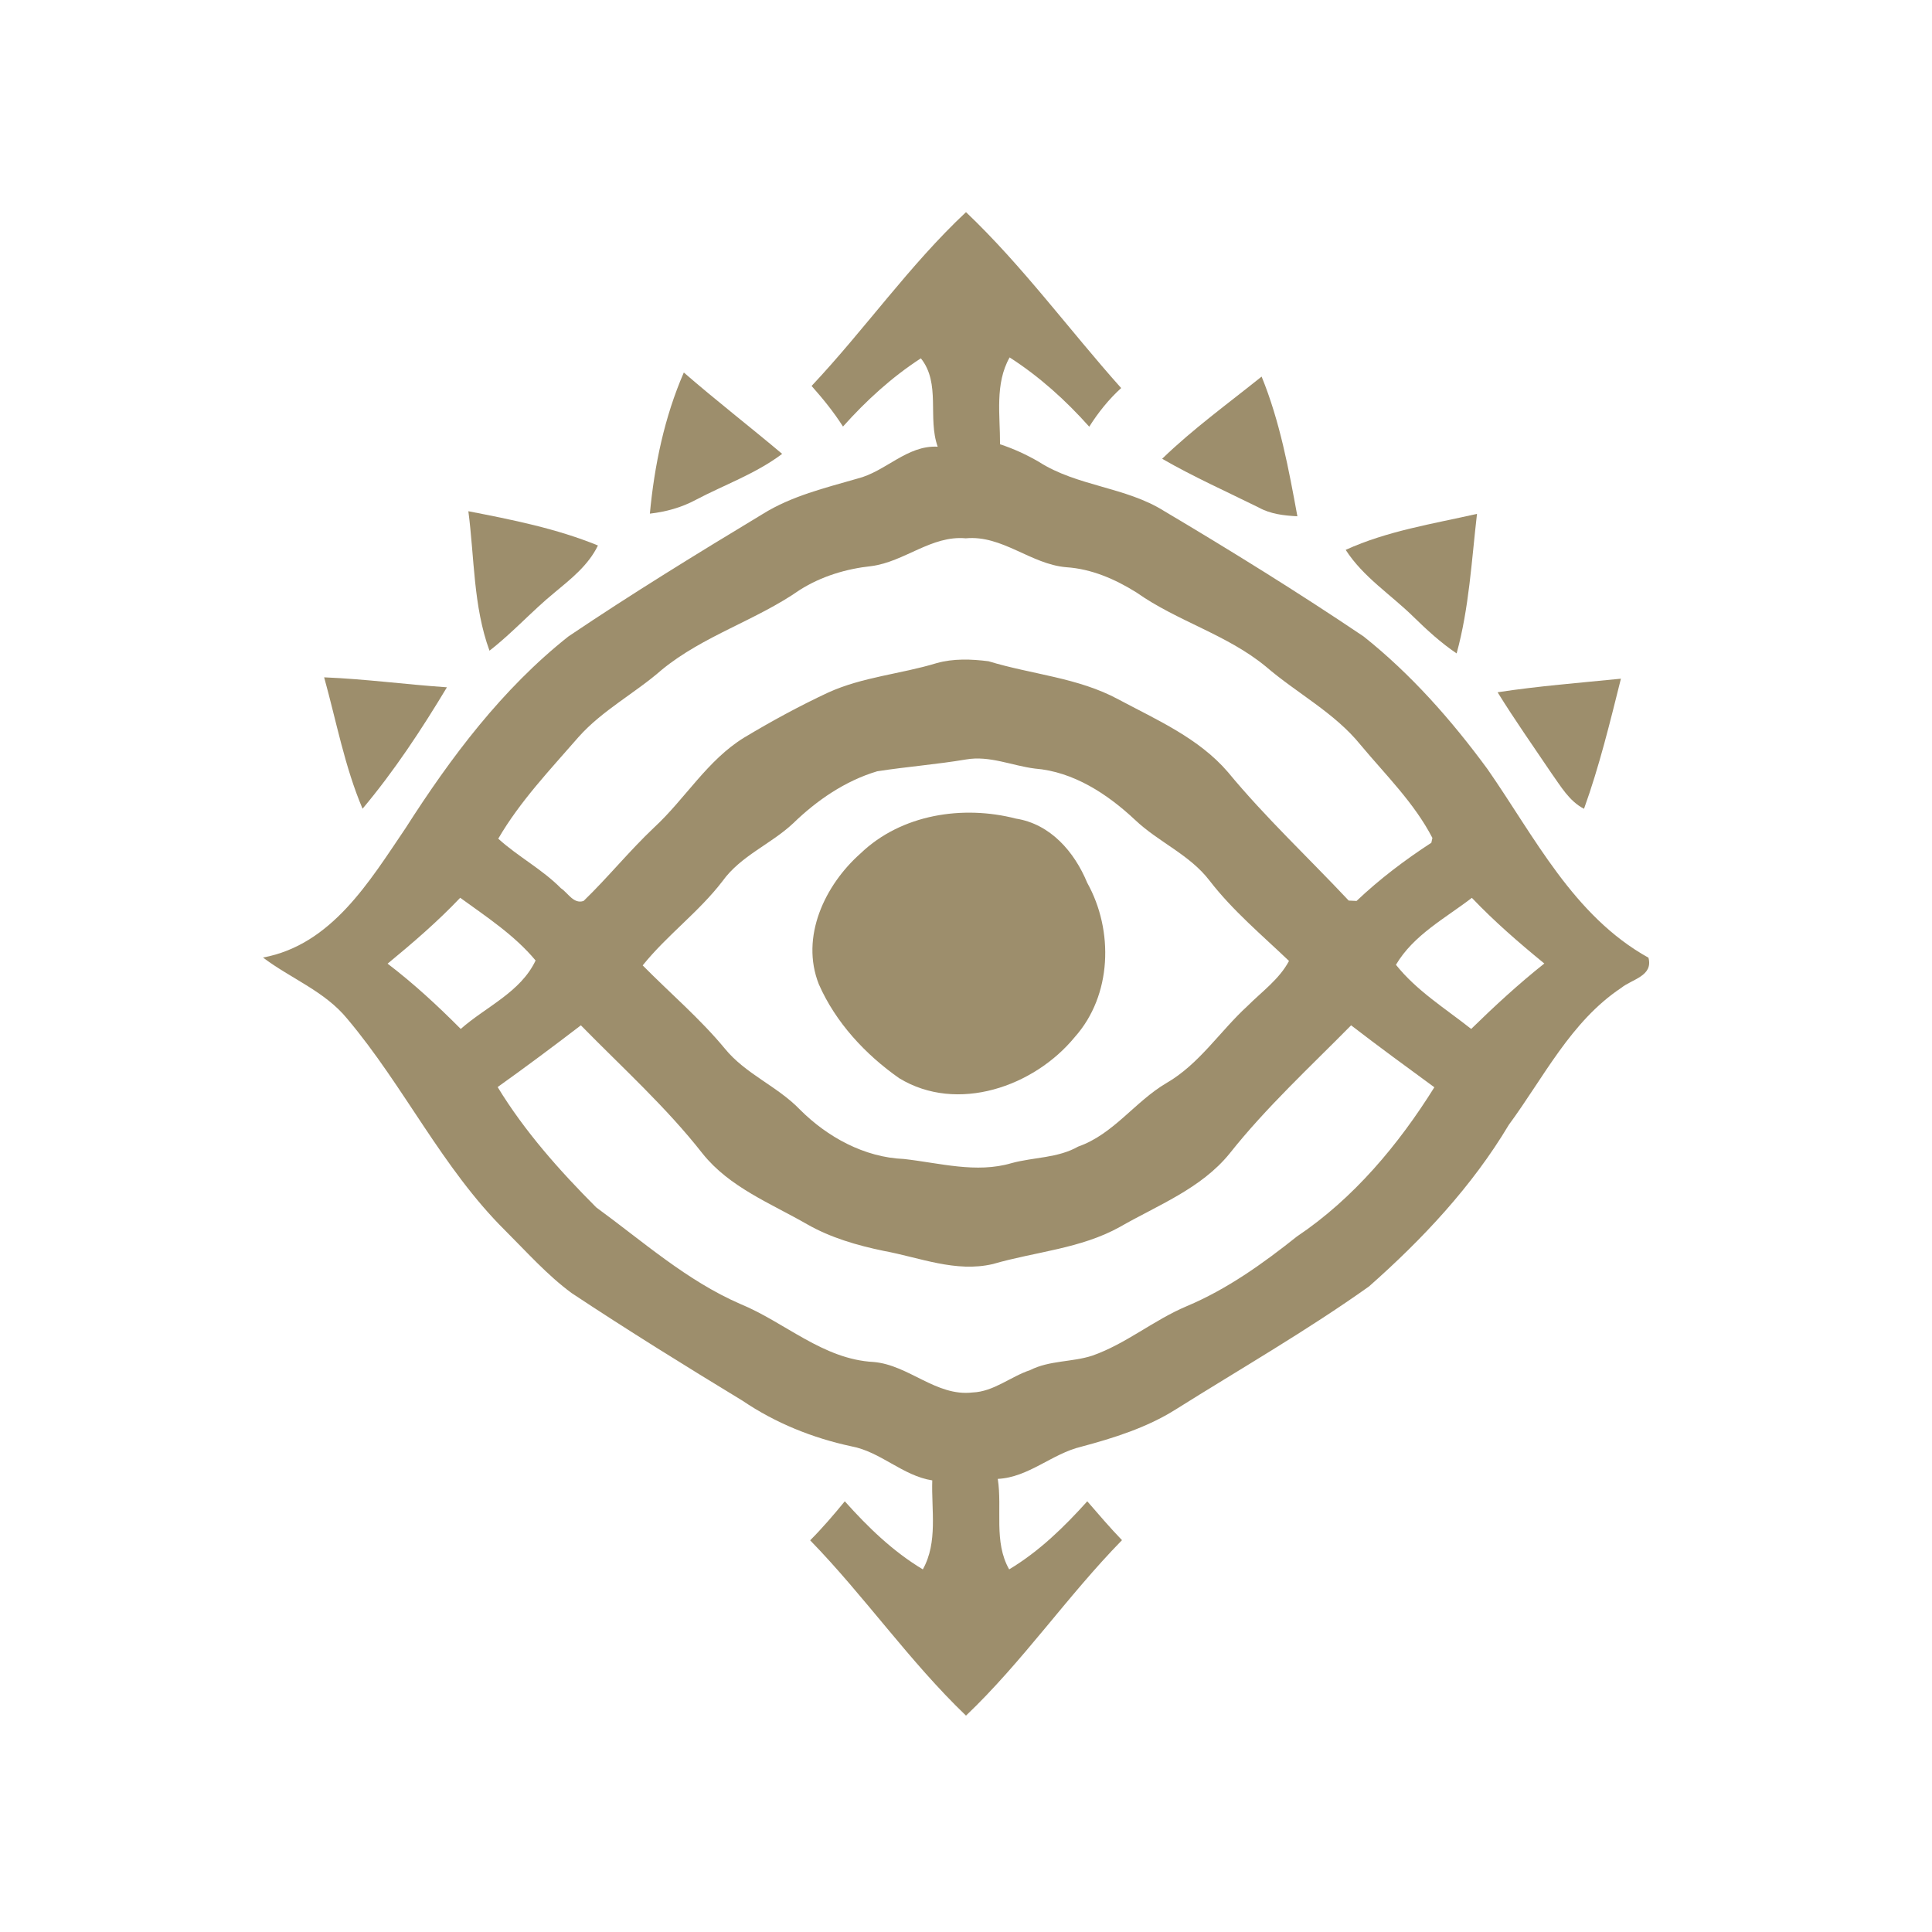 <svg xmlns="http://www.w3.org/2000/svg" width="256" height="256" shape-rendering="geometricPrecision"><g transform="translate(256, 0) scale(-1, 1)scale(1,1)" stroke-width=".05%"><g fill="#9d8e6c"><path d=" M 107.44 51.42 C 114.34 43.69 120.49 35.25 128.00 28.11 C 135.50 35.14 141.42 43.66 148.46 51.14 C 146.95 52.84 145.52 54.60 144.30 56.52 C 141.23 53.09 137.85 49.99 133.98 47.48 C 131.31 50.82 133.12 55.37 131.75 59.19 C 135.82 58.97 138.64 62.49 142.40 63.42 C 146.69 64.66 151.11 65.72 154.94 68.11 C 163.62 73.35 172.27 78.66 180.68 84.33 C 189.47 91.29 196.27 100.36 202.27 109.75 C 207.05 116.80 212.05 125.19 221.15 126.88 C 217.48 129.66 212.97 131.34 209.99 134.99 C 202.46 143.92 197.41 154.78 189.05 163.06 C 186.20 165.90 183.50 168.95 180.24 171.35 C 172.80 176.28 165.22 180.98 157.60 185.61 C 153.25 188.56 148.33 190.54 143.21 191.64 C 139.30 192.36 136.41 195.54 132.47 196.16 C 132.60 200.09 131.71 204.36 133.72 207.95 C 137.69 205.57 140.99 202.36 144.06 198.93 C 145.52 200.71 147.02 202.47 148.65 204.10 C 141.42 211.53 135.50 220.14 128.00 227.33 C 120.47 220.16 114.59 211.50 107.33 204.08 C 108.93 202.42 110.42 200.67 111.93 198.93 C 115.01 202.35 118.31 205.57 122.28 207.95 C 124.36 204.29 123.17 199.94 123.79 195.96 C 119.70 195.76 116.62 192.63 112.74 191.70 C 108.40 190.54 104.05 189.17 100.23 186.77 C 91.65 181.38 82.85 176.33 74.60 170.46 C 67.51 164.20 60.94 157.20 56.07 149.04 C 51.44 142.76 47.85 135.34 41.18 130.90 C 39.73 129.73 36.93 129.34 37.57 126.90 C 47.51 121.38 52.65 110.89 58.90 101.91 C 63.65 95.44 69.02 89.34 75.32 84.33 C 83.94 78.52 92.78 73.04 101.72 67.73 C 106.85 64.50 113.27 64.46 118.37 61.18 C 120.00 60.24 121.70 59.45 123.49 58.87 C 123.47 55.02 124.20 50.87 122.22 47.36 C 118.27 49.90 114.80 53.03 111.67 56.54 C 110.48 54.66 109.09 52.92 107.44 51.42 M 114.72 75.16 C 111.35 75.38 108.22 76.75 105.39 78.52 C 99.99 82.33 93.41 84.08 88.27 88.32 C 84.15 91.87 79.17 94.43 75.71 98.71 C 72.39 102.69 68.61 106.38 66.20 111.03 L 66.34 111.67 C 69.86 113.96 73.20 116.49 76.25 119.38 C 76.51 119.37 77.03 119.34 77.29 119.33 C 82.62 113.65 88.34 108.31 93.30 102.30 C 97.17 97.80 102.70 95.40 107.81 92.67 C 113.15 89.78 119.29 89.37 125.01 87.62 C 127.28 87.33 129.67 87.24 131.90 87.87 C 136.65 89.32 141.71 89.69 146.27 91.77 C 150.08 93.55 153.79 95.57 157.39 97.73 C 162.28 100.73 165.20 105.84 169.34 109.66 C 172.61 112.75 175.44 116.26 178.67 119.38 C 179.99 119.83 180.73 118.32 181.67 117.70 C 184.17 115.17 187.36 113.51 189.98 111.13 C 187.08 106.15 183.09 101.98 179.34 97.66 C 176.17 94.10 171.87 91.87 168.31 88.75 C 162.79 84.22 155.81 82.21 150.01 78.16 C 147.14 76.35 143.87 75.37 140.52 75.01 C 136.14 74.43 132.56 70.91 128.03 71.33 C 123.20 70.87 119.43 74.76 114.72 75.16 M 118.87 101.84 C 113.76 102.25 109.26 105.21 105.61 108.63 C 102.51 111.58 98.35 113.24 95.71 116.71 C 92.65 120.67 88.80 123.89 85.20 127.33 C 86.49 129.76 88.79 131.39 90.70 133.30 C 94.35 136.64 97.08 140.99 101.44 143.51 C 105.61 145.96 108.45 150.29 113.14 151.93 C 115.85 153.47 119.02 153.32 121.96 154.12 C 126.65 155.51 131.52 154.09 136.24 153.57 C 141.46 153.36 146.37 150.67 150.01 147.02 C 153.00 143.92 157.21 142.32 159.95 138.95 C 163.25 134.96 167.21 131.60 170.84 127.92 C 167.61 123.90 163.39 120.84 160.26 116.75 C 157.84 113.39 153.87 111.87 150.92 109.11 C 147.76 106.04 144.01 103.47 139.77 102.20 C 135.85 101.59 131.89 101.29 127.98 100.63 C 124.86 100.09 121.91 101.46 118.87 101.84 M 51.37 127.67 C 54.77 130.37 57.96 133.31 61.06 136.34 C 64.48 133.63 68.27 131.30 71.03 127.84 C 68.69 123.88 64.51 121.69 60.97 118.97 C 57.99 122.10 54.72 124.93 51.37 127.67 M 185.03 127.27 C 187.02 131.48 191.61 133.39 194.95 136.34 C 198.00 133.27 201.19 130.32 204.64 127.69 C 201.29 124.93 198.01 122.11 195.02 118.96 C 191.51 121.51 187.83 123.91 185.03 127.27 M 65.94 144.07 C 70.69 151.68 76.65 158.81 84.15 163.84 C 88.67 167.44 93.41 170.83 98.76 173.08 C 103.11 174.91 106.79 178.06 111.26 179.63 C 113.96 180.51 116.93 180.24 119.51 181.55 C 122.10 182.41 124.34 184.41 127.14 184.51 C 131.96 185.07 135.57 180.87 140.24 180.47 C 146.95 180.12 151.97 175.22 157.91 172.78 C 165.00 169.70 170.81 164.50 176.99 159.99 C 181.84 155.13 186.48 149.92 190.06 144.04 C 186.33 141.38 182.66 138.64 179.03 135.86 C 173.57 141.44 167.73 146.69 162.91 152.85 C 159.34 157.32 153.91 159.43 149.09 162.20 C 145.95 164.00 142.43 165.02 138.90 165.75 C 134.12 166.63 129.36 168.65 124.43 167.49 C 118.82 165.86 112.80 165.46 107.62 162.58 C 102.57 159.68 96.86 157.51 93.08 152.86 C 88.22 146.73 82.45 141.42 76.97 135.86 C 73.34 138.66 69.64 141.36 65.94 144.07 Z"/></g><g fill="#9d8e6c"><path d=" M 88.83 49.90 C 93.27 53.47 97.91 56.82 102.01 60.79 C 97.87 63.18 93.49 65.13 89.21 67.25 C 87.64 68.12 85.85 68.32 84.09 68.41 C 85.24 62.14 86.41 55.82 88.83 49.90 Z"/><path d=" M 152.36 60.14 C 156.67 56.51 161.13 53.06 165.39 49.36 C 167.96 55.27 169.29 61.67 169.89 68.06 C 167.77 67.82 165.69 67.25 163.80 66.23 C 159.98 64.22 155.83 62.76 152.36 60.14 Z"/><path d=" M 60.29 68.09 C 66.15 69.42 72.19 70.35 77.69 72.86 C 75.37 76.47 71.71 78.78 68.71 81.73 C 66.92 83.48 65.07 85.18 62.99 86.58 C 61.33 80.55 61.01 74.27 60.29 68.09 Z"/><path d=" M 176.77 72.28 C 182.27 70.03 188.13 68.87 193.94 67.74 C 193.13 73.90 193.30 80.32 191.14 86.22 C 188.08 83.85 185.50 80.95 182.51 78.51 C 180.33 76.70 178.03 74.89 176.77 72.28 Z"/><path d=" M 41.22 89.93 C 46.67 90.48 52.14 90.90 57.56 91.73 C 55.31 95.37 52.84 98.87 50.45 102.42 C 49.20 104.16 48.09 106.15 46.11 107.17 C 44.08 101.54 42.67 95.72 41.22 89.93 Z"/><path d=" M 196.78 91.07 C 202.21 90.70 207.61 89.97 213.05 89.75 C 211.43 95.57 210.33 101.58 207.96 107.16 C 203.76 102.16 200.14 96.66 196.78 91.07 Z"/><path d=" M 121.38 108.47 C 128.43 106.65 136.57 107.90 141.96 113.07 C 146.71 117.27 149.98 124.15 147.50 130.42 C 145.28 135.48 141.34 139.72 136.85 142.87 C 129.16 147.55 118.98 143.99 113.59 137.42 C 108.65 131.89 108.41 123.30 111.94 116.97 C 113.63 112.88 116.80 109.19 121.38 108.47 Z"/></g></g></svg>